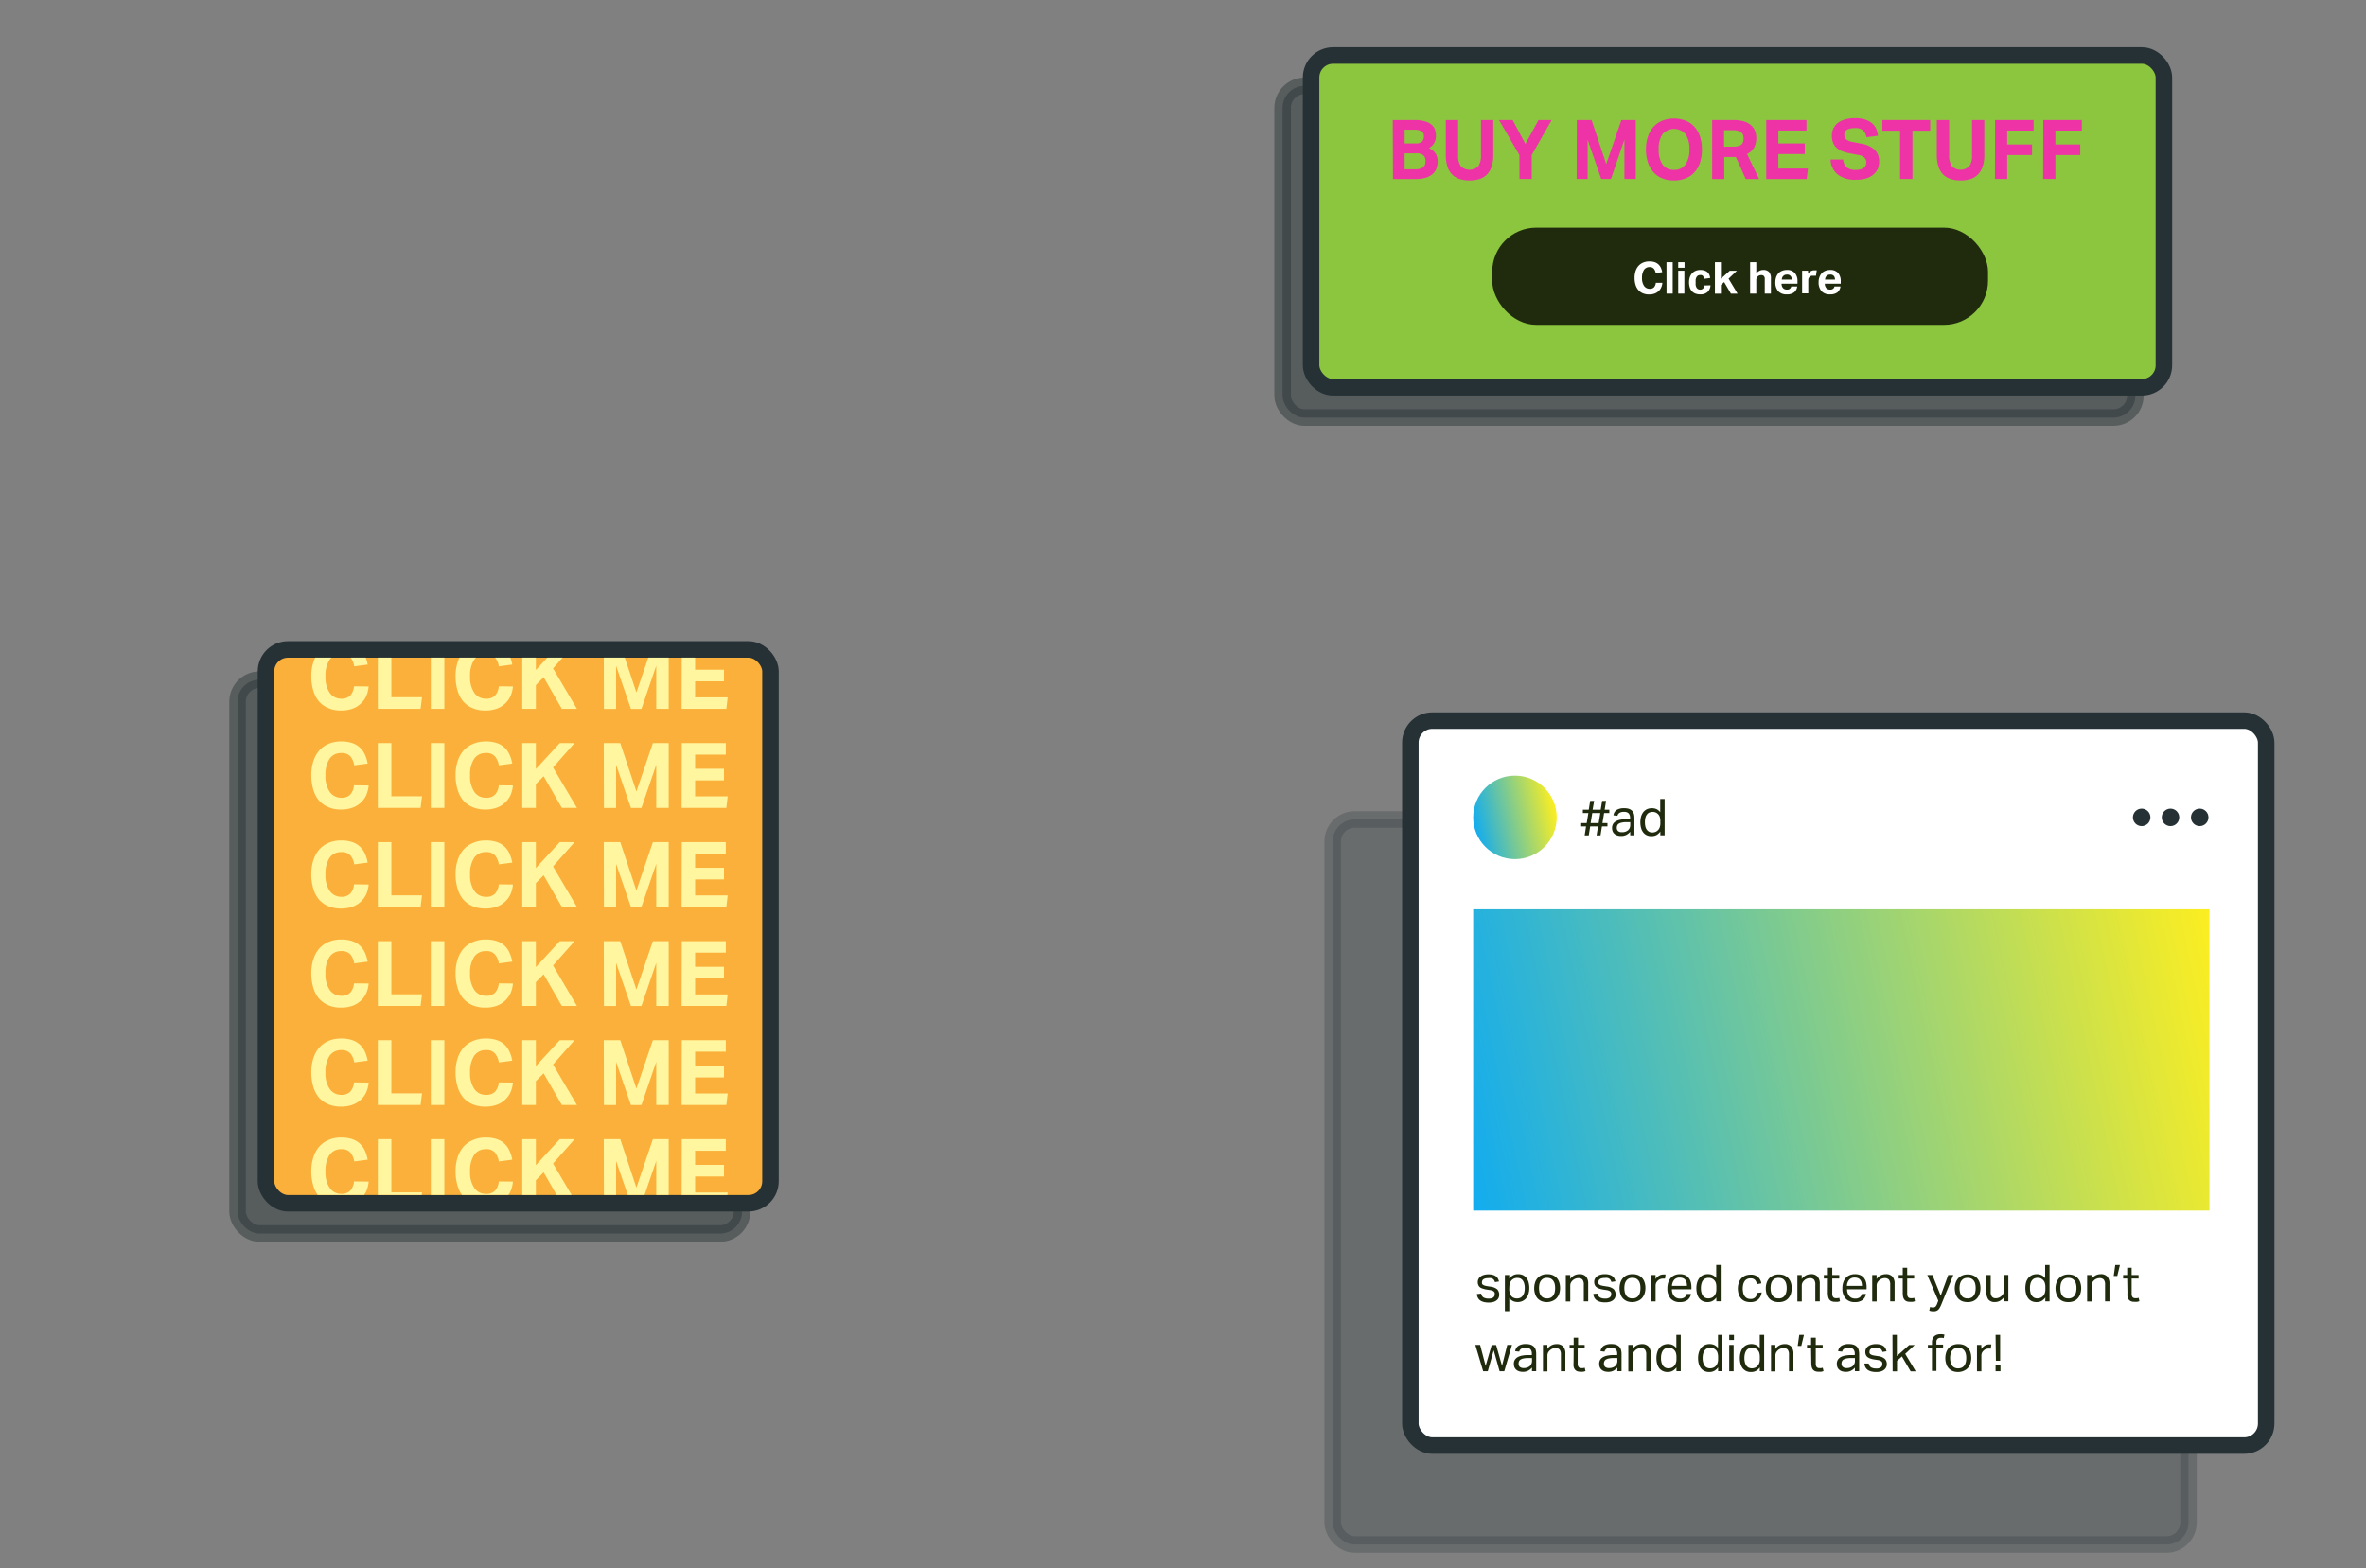 <svg xmlns="http://www.w3.org/2000/svg" xmlns:xlink="http://www.w3.org/1999/xlink" viewBox="0 0 430 285"><rect x="0" y="0" width="430" height="285" fill="#808080" stroke="none"/><defs><clipPath id="a"><rect x="48.34" y="119.53" width="91.69" height="97.66" rx="4" fill="none"/></clipPath><linearGradient id="b" x1="265.07" y1="207.46" x2="404.23" y2="177.88" gradientUnits="userSpaceOnUse"><stop offset="0" stop-color="#12acef"/><stop offset="1" stop-color="#fcee21"/></linearGradient><linearGradient id="c" x1="267.91" y1="150.15" x2="282.76" y2="146.99" xlink:href="#b"/></defs><title>popups-fg</title><rect x="43.17" y="123.54" width="91.69" height="100.67" rx="4" fill="#263135" opacity="0.45" stroke-linecap="round" stroke-linejoin="round" stroke-width="3" stroke="#263135"/><rect x="48.34" y="118.04" width="91.69" height="100.67" rx="4" stroke-width="3" stroke="#263135" stroke-linecap="round" stroke-linejoin="round" fill="#fbb03b"/><g clip-path="url(#a)"><path d="M67,124.77a5.56,5.56,0,0,1-.43,1.74,4.23,4.23,0,0,1-1,1.38,4.31,4.31,0,0,1-1.51.92,6.07,6.07,0,0,1-2.09.33,5.76,5.76,0,0,1-2.35-.45,4.73,4.73,0,0,1-1.7-1.25,5.47,5.47,0,0,1-1-2,8.7,8.7,0,0,1-.34-2.53,7.93,7.93,0,0,1,.38-2.57A5.41,5.41,0,0,1,58,118.44a4.71,4.71,0,0,1,1.71-1.24,5.69,5.69,0,0,1,2.28-.43,6.08,6.08,0,0,1,2,.28,3.94,3.94,0,0,1,1.4.81,4.11,4.11,0,0,1,.92,1.27,6.72,6.72,0,0,1,.51,1.66l-2.44.32a3.36,3.36,0,0,0-.7-1.63,2.07,2.07,0,0,0-1.64-.6,2.48,2.48,0,0,0-2.16,1.06,5.27,5.27,0,0,0-.73,3,5,5,0,0,0,.78,3A2.52,2.52,0,0,0,62,127a2.18,2.18,0,0,0,1.67-.59,2.94,2.94,0,0,0,.67-1.67Z" fill="#fff69f"/><path d="M68.67,117.07h2.46v9.66H76.7l-.26,2.11H68.67Z" fill="#fff69f"/><path d="M78.3,117.07h2.46v11.77H78.3Z" fill="#fff69f"/><path d="M93.22,124.77a5.56,5.56,0,0,1-.43,1.74,4.23,4.23,0,0,1-1,1.38,4.31,4.31,0,0,1-1.51.92,6.07,6.07,0,0,1-2.09.33,5.76,5.76,0,0,1-2.35-.45,4.73,4.73,0,0,1-1.7-1.25,5.47,5.47,0,0,1-1-2,8.7,8.7,0,0,1-.34-2.53,7.93,7.93,0,0,1,.38-2.57,5.54,5.54,0,0,1,1.08-1.94A4.83,4.83,0,0,1,86,117.2a5.67,5.67,0,0,1,2.27-.43,6.1,6.1,0,0,1,2,.28,3.77,3.77,0,0,1,2.31,2.08,6.33,6.33,0,0,1,.52,1.66l-2.44.32a3.28,3.28,0,0,0-.71-1.63,2,2,0,0,0-1.64-.6,2.47,2.47,0,0,0-2.15,1.06,5.27,5.27,0,0,0-.73,3,5,5,0,0,0,.78,3,2.49,2.49,0,0,0,2.1,1.06,2.18,2.18,0,0,0,1.68-.59,3,3,0,0,0,.67-1.67Z" fill="#fff69f"/><path d="M94.92,117.07h2.47v4.71l4.34-4.71h2.69l-3.91,4.42,4.34,7.35h-2.74l-3.31-5.75-1.41,1.43v4.32H94.92Z" fill="#fff69f"/><path d="M109.73,117.07h3l2.93,8.79,3-8.79h2.87v11.77h-2.26V121l-2.69,7.85h-1.91l-2.7-7.83v7.83h-2.21Z" fill="#fff69f"/><path d="M123.91,117.07h8v2.09h-5.58v2.57h5.25v2.11h-5.25v2.91h5.92l-.24,2.09h-8.13Z" fill="#fff69f"/><path d="M67,142.77a5.56,5.56,0,0,1-.43,1.74,4.23,4.23,0,0,1-1,1.38,4.31,4.31,0,0,1-1.51.92,6.07,6.07,0,0,1-2.09.33,5.76,5.76,0,0,1-2.35-.45,4.73,4.73,0,0,1-1.7-1.25,5.47,5.47,0,0,1-1-2,8.7,8.7,0,0,1-.34-2.53,7.93,7.93,0,0,1,.38-2.57A5.41,5.41,0,0,1,58,136.44a4.71,4.71,0,0,1,1.71-1.24,5.69,5.69,0,0,1,2.28-.43,6.08,6.08,0,0,1,2,.28,3.94,3.94,0,0,1,1.4.81,4.11,4.11,0,0,1,.92,1.27,6.72,6.72,0,0,1,.51,1.66l-2.44.32a3.36,3.36,0,0,0-.7-1.63,2.07,2.07,0,0,0-1.64-.6,2.48,2.48,0,0,0-2.16,1.06,5.27,5.27,0,0,0-.73,3,5,5,0,0,0,.78,3A2.52,2.52,0,0,0,62,145a2.18,2.18,0,0,0,1.67-.59,2.94,2.94,0,0,0,.67-1.67Z" fill="#fff69f"/><path d="M68.67,135.07h2.46v9.66H76.7l-.26,2.11H68.67Z" fill="#fff69f"/><path d="M78.3,135.07h2.46v11.77H78.3Z" fill="#fff69f"/><path d="M93.22,142.77a5.56,5.56,0,0,1-.43,1.74,4.23,4.23,0,0,1-1,1.38,4.31,4.31,0,0,1-1.51.92,6.07,6.07,0,0,1-2.09.33,5.76,5.76,0,0,1-2.35-.45,4.73,4.73,0,0,1-1.7-1.25,5.47,5.47,0,0,1-1-2,8.7,8.7,0,0,1-.34-2.53,7.93,7.93,0,0,1,.38-2.57,5.54,5.54,0,0,1,1.08-1.94A4.83,4.83,0,0,1,86,135.2a5.67,5.67,0,0,1,2.27-.43,6.1,6.1,0,0,1,2,.28,3.77,3.77,0,0,1,2.31,2.08,6.33,6.33,0,0,1,.52,1.66l-2.44.32a3.28,3.28,0,0,0-.71-1.63,2,2,0,0,0-1.64-.6,2.47,2.47,0,0,0-2.15,1.06,5.27,5.27,0,0,0-.73,3,5,5,0,0,0,.78,3,2.49,2.49,0,0,0,2.1,1.06,2.18,2.18,0,0,0,1.68-.59,3,3,0,0,0,.67-1.67Z" fill="#fff69f"/><path d="M94.92,135.07h2.47v4.71l4.34-4.71h2.69l-3.91,4.42,4.34,7.35h-2.74l-3.31-5.75-1.41,1.43v4.32H94.92Z" fill="#fff69f"/><path d="M109.73,135.07h3l2.93,8.79,3-8.79h2.87v11.77h-2.26V139l-2.69,7.85h-1.91l-2.7-7.83v7.83h-2.21Z" fill="#fff69f"/><path d="M123.91,135.07h8v2.09h-5.58v2.57h5.25v2.11h-5.25v2.91h5.92l-.24,2.09h-8.13Z" fill="#fff69f"/><path d="M67,160.77a5.56,5.56,0,0,1-.43,1.74,4.23,4.23,0,0,1-1,1.38,4.31,4.31,0,0,1-1.51.92,6.07,6.07,0,0,1-2.09.33,5.76,5.76,0,0,1-2.35-.45,4.73,4.73,0,0,1-1.7-1.25,5.47,5.47,0,0,1-1-2,8.7,8.7,0,0,1-.34-2.53,7.93,7.93,0,0,1,.38-2.57A5.41,5.41,0,0,1,58,154.44a4.71,4.71,0,0,1,1.71-1.24,5.69,5.69,0,0,1,2.28-.43,6.08,6.08,0,0,1,2,.28,3.94,3.94,0,0,1,1.4.81,4.11,4.11,0,0,1,.92,1.27,6.72,6.72,0,0,1,.51,1.66l-2.44.32a3.36,3.36,0,0,0-.7-1.63,2.07,2.07,0,0,0-1.64-.6,2.48,2.48,0,0,0-2.16,1.06,5.27,5.27,0,0,0-.73,3,5,5,0,0,0,.78,3A2.52,2.52,0,0,0,62,163a2.18,2.18,0,0,0,1.67-.59,2.94,2.94,0,0,0,.67-1.67Z" fill="#fff69f"/><path d="M68.67,153.07h2.46v9.66H76.7l-.26,2.11H68.67Z" fill="#fff69f"/><path d="M78.3,153.07h2.46v11.77H78.3Z" fill="#fff69f"/><path d="M93.22,160.77a5.56,5.56,0,0,1-.43,1.74,4.23,4.23,0,0,1-1,1.38,4.31,4.31,0,0,1-1.51.92,6.07,6.07,0,0,1-2.09.33,5.76,5.76,0,0,1-2.35-.45,4.73,4.73,0,0,1-1.7-1.25,5.47,5.47,0,0,1-1-2,8.7,8.7,0,0,1-.34-2.53,7.93,7.93,0,0,1,.38-2.57,5.54,5.54,0,0,1,1.08-1.94A4.83,4.83,0,0,1,86,153.2a5.67,5.67,0,0,1,2.27-.43,6.1,6.1,0,0,1,2,.28,3.77,3.77,0,0,1,2.31,2.08,6.33,6.33,0,0,1,.52,1.66l-2.44.32a3.28,3.28,0,0,0-.71-1.63,2,2,0,0,0-1.64-.6,2.47,2.47,0,0,0-2.15,1.06,5.27,5.27,0,0,0-.73,3,5,5,0,0,0,.78,3,2.49,2.49,0,0,0,2.1,1.06,2.18,2.18,0,0,0,1.68-.59,3,3,0,0,0,.67-1.67Z" fill="#fff69f"/><path d="M94.92,153.07h2.47v4.71l4.34-4.71h2.69l-3.91,4.42,4.34,7.35h-2.74l-3.31-5.75-1.41,1.43v4.32H94.92Z" fill="#fff69f"/><path d="M109.73,153.07h3l2.93,8.79,3-8.79h2.87v11.77h-2.26V157l-2.69,7.85h-1.91l-2.7-7.83v7.83h-2.21Z" fill="#fff69f"/><path d="M123.91,153.07h8v2.09h-5.58v2.57h5.25v2.11h-5.25v2.91h5.92l-.24,2.09h-8.13Z" fill="#fff69f"/><path d="M67,178.77a5.56,5.56,0,0,1-.43,1.74,4.23,4.23,0,0,1-1,1.38,4.31,4.31,0,0,1-1.51.92,6.07,6.07,0,0,1-2.09.33,5.76,5.76,0,0,1-2.35-.45,4.73,4.73,0,0,1-1.7-1.25,5.47,5.47,0,0,1-1-2,8.7,8.7,0,0,1-.34-2.53,7.93,7.93,0,0,1,.38-2.57A5.41,5.41,0,0,1,58,172.44a4.71,4.71,0,0,1,1.71-1.24,5.69,5.69,0,0,1,2.28-.43,6.08,6.08,0,0,1,2,.28,3.94,3.94,0,0,1,1.4.81,4.11,4.11,0,0,1,.92,1.27,6.72,6.72,0,0,1,.51,1.66l-2.44.32a3.36,3.36,0,0,0-.7-1.63,2.07,2.07,0,0,0-1.64-.6,2.48,2.48,0,0,0-2.16,1.06,5.27,5.27,0,0,0-.73,3,5,5,0,0,0,.78,3A2.52,2.52,0,0,0,62,181a2.18,2.18,0,0,0,1.67-.59,2.94,2.94,0,0,0,.67-1.67Z" fill="#fff69f"/><path d="M68.67,171.07h2.46v9.66H76.7l-.26,2.11H68.67Z" fill="#fff69f"/><path d="M78.3,171.07h2.46v11.77H78.3Z" fill="#fff69f"/><path d="M93.22,178.77a5.56,5.56,0,0,1-.43,1.74,4.23,4.23,0,0,1-1,1.38,4.31,4.31,0,0,1-1.51.92,6.07,6.07,0,0,1-2.09.33,5.76,5.76,0,0,1-2.35-.45,4.73,4.73,0,0,1-1.7-1.25,5.47,5.47,0,0,1-1-2,8.7,8.7,0,0,1-.34-2.53,7.93,7.93,0,0,1,.38-2.57,5.54,5.54,0,0,1,1.08-1.94A4.83,4.83,0,0,1,86,171.2a5.67,5.67,0,0,1,2.27-.43,6.1,6.1,0,0,1,2,.28,3.77,3.77,0,0,1,2.31,2.08,6.33,6.33,0,0,1,.52,1.66l-2.44.32a3.28,3.28,0,0,0-.71-1.63,2,2,0,0,0-1.64-.6,2.47,2.47,0,0,0-2.15,1.06,5.27,5.27,0,0,0-.73,3,5,5,0,0,0,.78,3,2.49,2.49,0,0,0,2.1,1.06,2.18,2.18,0,0,0,1.68-.59,3,3,0,0,0,.67-1.67Z" fill="#fff69f"/><path d="M94.92,171.07h2.47v4.71l4.34-4.71h2.69l-3.91,4.42,4.34,7.35h-2.74l-3.31-5.75-1.41,1.43v4.32H94.92Z" fill="#fff69f"/><path d="M109.73,171.07h3l2.93,8.79,3-8.79h2.87v11.77h-2.26V175l-2.69,7.85h-1.91l-2.7-7.83v7.83h-2.21Z" fill="#fff69f"/><path d="M123.91,171.07h8v2.09h-5.58v2.57h5.25v2.11h-5.25v2.91h5.92l-.24,2.09h-8.13Z" fill="#fff69f"/><path d="M67,196.77a5.56,5.56,0,0,1-.43,1.74,4.23,4.23,0,0,1-1,1.38,4.31,4.31,0,0,1-1.51.92,6.07,6.07,0,0,1-2.09.33,5.76,5.76,0,0,1-2.35-.45,4.73,4.73,0,0,1-1.7-1.25,5.47,5.47,0,0,1-1-2,8.7,8.7,0,0,1-.34-2.53,7.93,7.93,0,0,1,.38-2.57A5.41,5.41,0,0,1,58,190.44a4.71,4.71,0,0,1,1.71-1.24,5.69,5.69,0,0,1,2.28-.43,6.08,6.08,0,0,1,2,.28,3.94,3.94,0,0,1,1.4.81,4.11,4.11,0,0,1,.92,1.27,6.72,6.72,0,0,1,.51,1.66l-2.44.32a3.36,3.36,0,0,0-.7-1.63,2.07,2.07,0,0,0-1.64-.6,2.48,2.48,0,0,0-2.16,1.06,5.27,5.27,0,0,0-.73,3,5,5,0,0,0,.78,3A2.5,2.5,0,0,0,62,199a2.18,2.18,0,0,0,1.67-.59,2.94,2.94,0,0,0,.67-1.67Z" fill="#fff69f"/><path d="M68.67,189.07h2.46v9.66H76.7l-.26,2.11H68.67Z" fill="#fff69f"/><path d="M78.3,189.07h2.46v11.77H78.3Z" fill="#fff69f"/><path d="M93.22,196.77a5.56,5.56,0,0,1-.43,1.74,4.23,4.23,0,0,1-1,1.38,4.31,4.31,0,0,1-1.51.92,6.07,6.07,0,0,1-2.09.33,5.76,5.76,0,0,1-2.35-.45,4.73,4.73,0,0,1-1.7-1.25,5.47,5.47,0,0,1-1-2,8.7,8.7,0,0,1-.34-2.53,7.93,7.93,0,0,1,.38-2.57,5.54,5.54,0,0,1,1.08-1.94A4.83,4.83,0,0,1,86,189.2a5.67,5.67,0,0,1,2.27-.43,6.1,6.1,0,0,1,2,.28,3.77,3.77,0,0,1,2.31,2.08,6.33,6.33,0,0,1,.52,1.66l-2.44.32a3.28,3.28,0,0,0-.71-1.63,2,2,0,0,0-1.64-.6,2.47,2.47,0,0,0-2.15,1.06,5.27,5.27,0,0,0-.73,3,5,5,0,0,0,.78,3,2.47,2.47,0,0,0,2.1,1.06,2.18,2.18,0,0,0,1.68-.59,3,3,0,0,0,.67-1.67Z" fill="#fff69f"/><path d="M94.92,189.07h2.47v4.71l4.34-4.71h2.69l-3.91,4.42,4.34,7.35h-2.74l-3.31-5.75-1.41,1.43v4.32H94.92Z" fill="#fff69f"/><path d="M109.73,189.07h3l2.93,8.79,3-8.79h2.87v11.77h-2.26V193l-2.69,7.85h-1.91l-2.7-7.83v7.83h-2.21Z" fill="#fff69f"/><path d="M123.91,189.07h8v2.09h-5.58v2.57h5.25v2.11h-5.25v2.91h5.92l-.24,2.09h-8.13Z" fill="#fff69f"/><path d="M67,214.77a5.56,5.56,0,0,1-.43,1.74,4.23,4.23,0,0,1-1,1.38,4.31,4.31,0,0,1-1.51.92,6.07,6.07,0,0,1-2.09.33,5.76,5.76,0,0,1-2.35-.45,4.73,4.73,0,0,1-1.7-1.25,5.47,5.47,0,0,1-1-2,8.7,8.7,0,0,1-.34-2.53,7.93,7.93,0,0,1,.38-2.57A5.41,5.41,0,0,1,58,208.44a4.71,4.71,0,0,1,1.71-1.24,5.69,5.69,0,0,1,2.28-.43,6.08,6.08,0,0,1,2,.28,3.94,3.94,0,0,1,1.4.81,4.11,4.11,0,0,1,.92,1.27,6.72,6.72,0,0,1,.51,1.66l-2.44.32a3.36,3.36,0,0,0-.7-1.63,2.07,2.07,0,0,0-1.64-.6,2.48,2.48,0,0,0-2.16,1.06,5.27,5.27,0,0,0-.73,3,5,5,0,0,0,.78,3A2.5,2.5,0,0,0,62,217a2.18,2.18,0,0,0,1.67-.59,2.94,2.94,0,0,0,.67-1.67Z" fill="#fff69f"/><path d="M68.67,207.07h2.46v9.66H76.7l-.26,2.11H68.67Z" fill="#fff69f"/><path d="M78.3,207.07h2.46v11.77H78.3Z" fill="#fff69f"/><path d="M93.22,214.77a5.56,5.56,0,0,1-.43,1.74,4.23,4.23,0,0,1-1,1.38,4.31,4.31,0,0,1-1.51.92,6.07,6.07,0,0,1-2.09.33,5.76,5.76,0,0,1-2.35-.45,4.73,4.73,0,0,1-1.7-1.25,5.47,5.47,0,0,1-1-2,8.7,8.7,0,0,1-.34-2.53,7.93,7.93,0,0,1,.38-2.57,5.54,5.54,0,0,1,1.08-1.94A4.83,4.83,0,0,1,86,207.2a5.67,5.67,0,0,1,2.27-.43,6.1,6.1,0,0,1,2,.28,3.77,3.77,0,0,1,2.31,2.08,6.33,6.33,0,0,1,.52,1.66l-2.44.32a3.28,3.28,0,0,0-.71-1.63,2,2,0,0,0-1.64-.6,2.47,2.47,0,0,0-2.15,1.06,5.27,5.27,0,0,0-.73,3,5,5,0,0,0,.78,3,2.47,2.47,0,0,0,2.1,1.06,2.18,2.18,0,0,0,1.68-.59,3,3,0,0,0,.67-1.67Z" fill="#fff69f"/><path d="M94.92,207.07h2.47v4.71l4.34-4.71h2.69l-3.91,4.42,4.34,7.35h-2.74l-3.31-5.75-1.41,1.43v4.32H94.92Z" fill="#fff69f"/><path d="M109.73,207.07h3l2.93,8.79,3-8.79h2.87v11.77h-2.26V211l-2.69,7.85h-1.91l-2.7-7.83v7.83h-2.21Z" fill="#fff69f"/><path d="M123.91,207.07h8v2.09h-5.58v2.57h5.25v2.11h-5.25v2.91h5.92l-.24,2.09h-8.13Z" fill="#fff69f"/></g><rect x="233.1" y="15.6" width="154.99" height="60.3" rx="4" fill="#263135" opacity="0.45" stroke-linecap="round" stroke-linejoin="round" stroke-width="3" stroke="#263135"/><rect x="238.28" y="10.09" width="154.99" height="60.3" rx="4" stroke-width="3" stroke="#263135" stroke-linecap="round" stroke-linejoin="round" fill="#8cc63f"/><path d="M253.12,21.82H257a7,7,0,0,1,1.95.23,3.1,3.1,0,0,1,1.22.61,2.12,2.12,0,0,1,.63.92,3.78,3.78,0,0,1,.17,1.14,2.65,2.65,0,0,1-.27,1.18,2.21,2.21,0,0,1-1,1,3.87,3.87,0,0,1,.79.53,2.39,2.39,0,0,1,.48.59,2.69,2.69,0,0,1,.24.65,3.7,3.7,0,0,1,.07.66,3.8,3.8,0,0,1-.21,1.27,2.46,2.46,0,0,1-.67,1,3.43,3.43,0,0,1-1.24.69,6.05,6.05,0,0,1-1.89.25h-4.11Zm4.11,4.25a1.68,1.68,0,0,0,1.21-.33,1.3,1.3,0,0,0,.34-.95,1.05,1.05,0,0,0-.43-.94,2.88,2.88,0,0,0-1.45-.27h-1.62v2.49Zm-.08,4.71a3.43,3.43,0,0,0,.93-.11,1.44,1.44,0,0,0,.59-.31,1.07,1.07,0,0,0,.32-.47,2.25,2.25,0,0,0,.08-.61,1.39,1.39,0,0,0-.37-1.05,1.9,1.9,0,0,0-1.32-.36h-2.1v2.91Z" fill="#ee33a7"/><path d="M262.76,21.82H265V28.2a3.44,3.44,0,0,0,.48,2,2.27,2.27,0,0,0,3.2,0,3.44,3.44,0,0,0,.47-2V21.82h2.24V28.2a6.39,6.39,0,0,1-.3,2.08,3.93,3.93,0,0,1-.85,1.44,3.54,3.54,0,0,1-1.36.82,6,6,0,0,1-1.81.26,5.66,5.66,0,0,1-1.82-.27,3.42,3.42,0,0,1-1.36-.83,3.63,3.63,0,0,1-.84-1.45,6.87,6.87,0,0,1-.29-2.1Z" fill="#ee33a7"/><path d="M276.13,28.17l-3.7-6.35h2.48l2.32,4.34,2.38-4.34H282l-3.62,6.35v4.36h-2.23Z" fill="#ee33a7"/><path d="M286.57,21.82h2.68l2.67,8,2.75-8h2.61V32.53h-2.06V25.39l-2.44,7.14H291l-2.46-7.12v7.12h-2Z" fill="#ee33a7"/><path d="M304.24,32.8a5.61,5.61,0,0,1-2.15-.39,4.33,4.33,0,0,1-1.6-1.12,5,5,0,0,1-1-1.77,7.78,7.78,0,0,1,0-4.68,4.84,4.84,0,0,1,1-1.77,4.39,4.39,0,0,1,1.61-1.13,6,6,0,0,1,4.27,0,4.27,4.27,0,0,1,1.6,1.13,5,5,0,0,1,1,1.77,7.38,7.38,0,0,1,.34,2.34,7.69,7.69,0,0,1-.33,2.34,5.08,5.08,0,0,1-1,1.77,4.33,4.33,0,0,1-1.6,1.12A5.62,5.62,0,0,1,304.24,32.8Zm0-1.92a2.41,2.41,0,0,0,2.1-1,4.64,4.64,0,0,0,.69-2.74,4.68,4.68,0,0,0-.69-2.74,2.76,2.76,0,0,0-4.2,0,4.68,4.68,0,0,0-.69,2.74,4.64,4.64,0,0,0,.69,2.74A2.41,2.41,0,0,0,304.22,30.88Z" fill="#ee33a7"/><path d="M311.17,21.82H315a6.39,6.39,0,0,1,2.08.29,3.31,3.31,0,0,1,1.28.77,2.6,2.6,0,0,1,.65,1.05,3.75,3.75,0,0,1,.18,1.13,3.67,3.67,0,0,1-.38,1.74A3,3,0,0,1,317.51,28l2.18,4.54h-2.42l-1.8-4h-2.1v4h-2.2Zm3.94,4.83a3,3,0,0,0,.87-.11,1.32,1.32,0,0,0,.55-.31,1.05,1.05,0,0,0,.28-.49,2.48,2.48,0,0,0,.07-.63,1.67,1.67,0,0,0-.09-.55,1.15,1.15,0,0,0-.3-.46,1.43,1.43,0,0,0-.6-.32,3.36,3.36,0,0,0-1-.11h-1.55v3Z" fill="#ee33a7"/><path d="M321,21.82h7.31v1.91H323.2v2.34H328V28H323.2v2.64h5.38l-.22,1.9H321Z" fill="#ee33a7"/><path d="M335,29a1.92,1.92,0,0,0,.64,1.44,2.58,2.58,0,0,0,1.65.45,2.86,2.86,0,0,0,.89-.12,1.66,1.66,0,0,0,.58-.29,1.19,1.19,0,0,0,.33-.45,1.63,1.63,0,0,0,.09-.55,1.2,1.2,0,0,0-.31-.79,2,2,0,0,0-1.16-.53l-1.39-.26a8.31,8.31,0,0,1-1.46-.39,3.17,3.17,0,0,1-1.05-.62,2.43,2.43,0,0,1-.66-.94,3.51,3.51,0,0,1-.22-1.32,2.8,2.8,0,0,1,.31-1.35,2.73,2.73,0,0,1,.85-1,3.94,3.94,0,0,1,1.31-.59,6.33,6.33,0,0,1,1.68-.21,6,6,0,0,1,1.95.27,3.62,3.62,0,0,1,1.26.71,2.92,2.92,0,0,1,.72,1,5.07,5.07,0,0,1,.3,1.22l-2.11.27a2.08,2.08,0,0,0-.64-1.28,2.2,2.2,0,0,0-1.43-.39,4,4,0,0,0-.94.1,2.18,2.18,0,0,0-.59.25.92.92,0,0,0-.32.37,1.12,1.12,0,0,0-.09.44,1.16,1.16,0,0,0,.34.9,2.55,2.55,0,0,0,1.15.46l1.47.29a5,5,0,0,1,2.55,1.12,2.91,2.91,0,0,1,.81,2.22,3.24,3.24,0,0,1-.26,1.3,2.91,2.91,0,0,1-.78,1,3.75,3.75,0,0,1-1.3.7,6.25,6.25,0,0,1-1.83.24,5.18,5.18,0,0,1-3.35-.94A3.62,3.62,0,0,1,332.69,29Z" fill="#ee33a7"/><path d="M345.32,23.76H342.1V21.82h8.7v1.94h-3.23v8.77h-2.25Z" fill="#ee33a7"/><path d="M352,21.82h2.24V28.2a3.44,3.44,0,0,0,.48,2,2.27,2.27,0,0,0,3.2,0,3.44,3.44,0,0,0,.48-2V21.82h2.23V28.2a6.39,6.39,0,0,1-.3,2.08,3.93,3.93,0,0,1-.85,1.44,3.47,3.47,0,0,1-1.36.82,6,6,0,0,1-1.81.26,5.66,5.66,0,0,1-1.82-.27,3.42,3.42,0,0,1-1.36-.83,3.63,3.63,0,0,1-.84-1.45,6.87,6.87,0,0,1-.29-2.1Z" fill="#ee33a7"/><path d="M362.59,21.82h7v1.92h-4.8v2.52h4.52v1.92h-4.52v4.35h-2.23Z" fill="#ee33a7"/><path d="M371.35,21.82h7v1.92h-4.8v2.52h4.52v1.92h-4.52v4.35h-2.23Z" fill="#ee33a7"/><rect x="238.28" y="10.09" width="154.99" height="61.26" rx="4" fill="none"/><rect x="271.2" y="41.38" width="90.11" height="17.66" rx="8" fill="#202b0e"/><path d="M302.12,51.4a2.36,2.36,0,0,1-.21.84,1.89,1.89,0,0,1-.47.67,2.1,2.1,0,0,1-.74.45,2.82,2.82,0,0,1-1,.16,2.73,2.73,0,0,1-1.14-.22,2.15,2.15,0,0,1-.82-.61,2.57,2.57,0,0,1-.5-.94,4.3,4.3,0,0,1-.17-1.23,4.06,4.06,0,0,1,.18-1.25,2.77,2.77,0,0,1,.53-.94,2.31,2.31,0,0,1,.84-.6,2.73,2.73,0,0,1,1.1-.21,3,3,0,0,1,1,.13,2.07,2.07,0,0,1,.68.4,2,2,0,0,1,.44.61,3.2,3.2,0,0,1,.25.81l-1.19.15a1.51,1.51,0,0,0-.34-.79,1,1,0,0,0-.79-.29,1.19,1.19,0,0,0-1,.52,2.6,2.6,0,0,0-.35,1.46,2.44,2.44,0,0,0,.38,1.46,1.2,1.2,0,0,0,1,.51,1,1,0,0,0,.81-.28,1.43,1.43,0,0,0,.32-.81Z" fill="#fff"/><path d="M302.87,47.66H304v5.71h-1.12Z" fill="#fff"/><path d="M305,47.66h1.15v1H305Zm0,1.54h1.12v4.17H305Z" fill="#fff"/><path d="M310.87,51.86a1.85,1.85,0,0,1-.52,1.2,1.87,1.87,0,0,1-1.35.44,2.36,2.36,0,0,1-.92-.16,1.49,1.49,0,0,1-.62-.45,1.77,1.77,0,0,1-.37-.69,3.18,3.18,0,0,1-.12-.91,2.83,2.83,0,0,1,.14-.9,2.07,2.07,0,0,1,.41-.71,1.85,1.85,0,0,1,.64-.45,2.23,2.23,0,0,1,.88-.16,2.31,2.31,0,0,1,.74.11,1.49,1.49,0,0,1,.54.3,1.39,1.39,0,0,1,.33.46,1.83,1.83,0,0,1,.16.59l-1.12.15a1.11,1.11,0,0,0-.19-.52A.58.58,0,0,0,309,50a.77.77,0,0,0-.42.1.87.87,0,0,0-.27.3,1.59,1.59,0,0,0-.14.42,3.74,3.74,0,0,0,0,.49,4,4,0,0,0,0,.5,1.45,1.45,0,0,0,.14.43.73.73,0,0,0,.26.29.83.83,0,0,0,.43.11.7.7,0,0,0,.52-.2.87.87,0,0,0,.21-.55Z" fill="#fff"/><path d="M311.67,47.66h1.09v3l1.61-1.45h1.3l-1.52,1.44,1.64,2.73h-1.21l-1.23-2.11-.59.53v1.58h-1.09Z" fill="#fff"/><path d="M318.07,47.66h1.12v2.07a1.58,1.58,0,0,1,.57-.5,1.52,1.52,0,0,1,.69-.16,1.37,1.37,0,0,1,1.06.37,1.69,1.69,0,0,1,.34,1.17v2.76h-1.12v-2.6a.77.77,0,0,0-.17-.6.6.6,0,0,0-.44-.16,1.08,1.08,0,0,0-.38.06,1,1,0,0,0-.29.18,1.31,1.31,0,0,0-.19.27.8.8,0,0,0-.07.34v2.51h-1.12Z" fill="#fff"/><path d="M326.63,52.07a1.63,1.63,0,0,1-.57,1.07,2.06,2.06,0,0,1-1.31.36,2,2,0,0,1-1.57-.57,2.36,2.36,0,0,1-.52-1.64,2.77,2.77,0,0,1,.15-.94,2.17,2.17,0,0,1,.43-.7,1.76,1.76,0,0,1,.66-.43,2.34,2.34,0,0,1,.85-.15,1.8,1.8,0,0,1,1.44.55,2.16,2.16,0,0,1,.49,1.49v.45h-2.9a1.27,1.27,0,0,0,.26.79.89.89,0,0,0,.72.28.7.7,0,0,0,.78-.56Zm-1-1.25a.93.93,0,0,0-.22-.67.83.83,0,0,0-.66-.24,1.13,1.13,0,0,0-.39.07,1,1,0,0,0-.28.2.79.79,0,0,0-.18.29,1,1,0,0,0-.07.35Z" fill="#fff"/><path d="M327.52,49.2h1.08v.58a1.4,1.4,0,0,1,.51-.49,1.25,1.25,0,0,1,.62-.16H330l.18,0-.14,1a2,2,0,0,0-.47,0,1.34,1.34,0,0,0-.35,0,.73.73,0,0,0-.3.16.86.86,0,0,0-.22.29,1,1,0,0,0-.06.33v2.41h-1.12Z" fill="#fff"/><path d="M334.49,52.07a1.62,1.62,0,0,1-.56,1.07,2.08,2.08,0,0,1-1.32.36,2,2,0,0,1-1.56-.57,2.36,2.36,0,0,1-.53-1.64,2.54,2.54,0,0,1,.16-.94,2.14,2.14,0,0,1,.42-.7,1.93,1.93,0,0,1,.66-.43,2.34,2.34,0,0,1,.85-.15,1.83,1.83,0,0,1,1.45.55,2.21,2.21,0,0,1,.48,1.49v.45h-2.9a1.27,1.27,0,0,0,.26.79.89.89,0,0,0,.72.28.7.7,0,0,0,.78-.56Zm-1-1.25a1,1,0,0,0-.21-.67.83.83,0,0,0-.66-.24,1.13,1.13,0,0,0-.39.07.88.88,0,0,0-.29.2,1.19,1.19,0,0,0-.18.29,1.28,1.28,0,0,0-.07.35Z" fill="#fff"/><rect x="242.2" y="148.95" width="155.54" height="131.77" rx="4" fill="#263135" opacity="0.25" stroke-linecap="round" stroke-linejoin="round" stroke-width="3" stroke="#263135"/><rect x="256.32" y="130.98" width="155.54" height="131.77" rx="4" stroke-width="3" stroke="#263135" stroke-linecap="round" stroke-linejoin="round" fill="#fff"/><rect x="267.74" y="165.28" width="133.81" height="54.76" fill="url(#b)"/><circle cx="275.33" cy="148.57" r="7.59" fill="url(#c)"/><circle cx="399.78" cy="148.57" r="1.59" fill="#263135"/><circle cx="394.47" cy="148.57" r="1.59" fill="#263135"/><circle cx="389.23" cy="148.57" r="1.59" fill="#263135"/><path d="M288.25,150.21h-.88v-.6h1l.3-1.83h-1v-.6h1.07l.26-1.61h.72l-.28,1.61h1.47l.26-1.61h.72l-.26,1.61h.85v.6h-.95l-.3,1.83h.91v.6h-1l-.26,1.63h-.72l.27-1.63H289l-.26,1.63H288Zm2.29-.6.3-1.83h-1.46l-.3,1.83Z" fill="#202b0e"/><path d="M296.28,151.18a2.51,2.51,0,0,1-.66.54,2,2,0,0,1-1,.23,2.29,2.29,0,0,1-.66-.09,1.51,1.51,0,0,1-.52-.27,1.28,1.28,0,0,1-.34-.45,1.54,1.54,0,0,1-.12-.63,1.36,1.36,0,0,1,.21-.79,1.45,1.45,0,0,1,.56-.48,2.64,2.64,0,0,1,.78-.25,6.53,6.53,0,0,1,.9-.09l.82,0v-.19a1.22,1.22,0,0,0-.26-.87,1.11,1.11,0,0,0-.84-.27,1.43,1.43,0,0,0-.84.19.83.83,0,0,0-.35.52l-.73-.08a1.36,1.36,0,0,1,.61-1,2.56,2.56,0,0,1,1.34-.3,2.77,2.77,0,0,1,.87.12,1.59,1.59,0,0,1,.58.36,1.44,1.44,0,0,1,.32.57,3.07,3.07,0,0,1,.09.77v3.11h-.77Zm0-1.74-.77,0a4.14,4.14,0,0,0-.81.09,1.71,1.71,0,0,0-.52.2.7.7,0,0,0-.26.31,1,1,0,0,0-.08.43.77.77,0,0,0,.21.57,1,1,0,0,0,.72.22,1.62,1.62,0,0,0,1.11-.35,1.25,1.25,0,0,0,.4-1Z" fill="#202b0e"/><path d="M301.75,151.15a2.33,2.33,0,0,1-.68.62,1.92,1.92,0,0,1-.92.21,2,2,0,0,1-.91-.19,1.72,1.72,0,0,1-.63-.53,2.27,2.27,0,0,1-.37-.8,4,4,0,0,1-.12-1,3.91,3.91,0,0,1,.14-1.07,2.39,2.39,0,0,1,.42-.81,2,2,0,0,1,.67-.51,2.28,2.28,0,0,1,.89-.17,2.15,2.15,0,0,1,.77.15,1.75,1.75,0,0,1,.72.58v-2.4h.8v6.6h-.78Zm0-1.85a2.36,2.36,0,0,0-.13-.89,1.26,1.26,0,0,0-.41-.54,1.13,1.13,0,0,0-.41-.23,1.64,1.64,0,0,0-.46-.07,1.46,1.46,0,0,0-.55.11,1,1,0,0,0-.44.32,1.56,1.56,0,0,0-.3.59,3,3,0,0,0-.1.86,3.22,3.22,0,0,0,.11.89,1.54,1.54,0,0,0,.31.57,1.24,1.24,0,0,0,.42.31,1.37,1.37,0,0,0,.49.09,1.43,1.43,0,0,0,.48-.07,1.22,1.22,0,0,0,.42-.22,1.33,1.33,0,0,0,.42-.55,2,2,0,0,0,.15-.84Z" fill="#202b0e"/><path d="M269.19,235.13a1,1,0,0,0,.42.7,1.85,1.85,0,0,0,.92.2,1.39,1.39,0,0,0,.87-.21.67.67,0,0,0,.25-.55,1.09,1.09,0,0,0,0-.26.53.53,0,0,0-.13-.23.78.78,0,0,0-.26-.17,1.73,1.73,0,0,0-.43-.12l-.61-.09a3.9,3.9,0,0,1-.71-.17A1.49,1.49,0,0,1,269,234a1,1,0,0,1-.32-.4,1.35,1.35,0,0,1-.11-.57,1.18,1.18,0,0,1,.15-.59,1.29,1.29,0,0,1,.4-.44,1.74,1.74,0,0,1,.6-.27,2.57,2.57,0,0,1,.75-.1,3,3,0,0,1,.86.1,1.6,1.6,0,0,1,.57.28,1.21,1.21,0,0,1,.34.41,2.23,2.23,0,0,1,.19.51l-.73.12a1.52,1.52,0,0,0-.15-.34.64.64,0,0,0-.22-.24.88.88,0,0,0-.34-.15,1.76,1.76,0,0,0-.49,0,2.23,2.23,0,0,0-.56.06,1,1,0,0,0-.35.16.51.51,0,0,0-.19.23.58.58,0,0,0-.06.26.68.68,0,0,0,0,.26.41.41,0,0,0,.14.21,1.41,1.41,0,0,0,.28.15,2.46,2.46,0,0,0,.45.11l.69.11a2.32,2.32,0,0,1,1.21.48,1.49,1.49,0,0,1,.24,1.56,1.25,1.25,0,0,1-.36.44,1.69,1.69,0,0,1-.6.3,3,3,0,0,1-.84.1,3.48,3.48,0,0,1-.81-.08,2.17,2.17,0,0,1-.66-.26,1.41,1.41,0,0,1-.46-.48,1.6,1.6,0,0,1-.21-.72Z" fill="#202b0e"/><path d="M273.5,231.75h.79v.68a2.12,2.12,0,0,1,.69-.62,1.92,1.92,0,0,1,.92-.21,2,2,0,0,1,.89.18,1.81,1.81,0,0,1,.64.52,2.23,2.23,0,0,1,.38.79,4,4,0,0,1,.13,1,3.55,3.55,0,0,1-.15,1.07,2.24,2.24,0,0,1-.43.81,1.87,1.87,0,0,1-.67.51,2.07,2.07,0,0,1-.88.18,2,2,0,0,1-.8-.16,1.74,1.74,0,0,1-.71-.58v2.39h-.8Zm.79,2.52a2.6,2.6,0,0,0,.11.79,1.54,1.54,0,0,0,.29.54,1,1,0,0,0,.45.31,1.47,1.47,0,0,0,.56.1,1.63,1.63,0,0,0,.55-.1,1.16,1.16,0,0,0,.44-.33A1.71,1.71,0,0,0,277,235a3.15,3.15,0,0,0,.11-.88,2.79,2.79,0,0,0-.12-.88,1.69,1.69,0,0,0-.3-.57,1,1,0,0,0-.42-.3,1.37,1.37,0,0,0-.49-.09,1.57,1.57,0,0,0-.58.1,1.36,1.36,0,0,0-.47.32,1.47,1.47,0,0,0-.31.52,2.35,2.35,0,0,0-.11.74Z" fill="#202b0e"/><path d="M281.16,236.67a2.66,2.66,0,0,1-1-.17,2.16,2.16,0,0,1-.72-.5,2.09,2.09,0,0,1-.45-.8,3.42,3.42,0,0,1,0-2.1,2.16,2.16,0,0,1,.47-.81,2.09,2.09,0,0,1,.73-.51,2.49,2.49,0,0,1,1-.18,2.61,2.61,0,0,1,1,.17,2.09,2.09,0,0,1,.73.51,2.12,2.12,0,0,1,.45.79,3.11,3.11,0,0,1,.16,1,3.25,3.25,0,0,1-.16,1.07,2.33,2.33,0,0,1-.46.8,2,2,0,0,1-.74.51A2.5,2.5,0,0,1,281.16,236.67Zm0-.66a1.54,1.54,0,0,0,.67-.14,1.2,1.2,0,0,0,.45-.39,1.78,1.78,0,0,0,.27-.59,3.71,3.71,0,0,0,.08-.77,3.52,3.52,0,0,0-.08-.75,1.72,1.72,0,0,0-.27-.58,1.3,1.3,0,0,0-.45-.39,1.54,1.54,0,0,0-.67-.13,1.47,1.47,0,0,0-.66.13,1.3,1.3,0,0,0-.45.39,1.72,1.72,0,0,0-.27.58,3.65,3.65,0,0,0,0,1.52,2,2,0,0,0,.26.59,1.16,1.16,0,0,0,.46.39A1.46,1.46,0,0,0,281.17,236Z" fill="#202b0e"/><path d="M284.57,231.75h.8v.73a2.12,2.12,0,0,1,.77-.68,2.18,2.18,0,0,1,.9-.2,1.56,1.56,0,0,1,1.21.44,1.93,1.93,0,0,1,.39,1.31v3.18h-.8v-3a1.45,1.45,0,0,0-.24-.94,1,1,0,0,0-.74-.27,1.47,1.47,0,0,0-.54.1,1.36,1.36,0,0,0-.47.29,1.51,1.51,0,0,0-.35.43,1.26,1.26,0,0,0-.12.59v2.83h-.81Z" fill="#202b0e"/><path d="M290.36,235.13a.91.91,0,0,0,.42.7,1.82,1.82,0,0,0,.92.2,1.35,1.35,0,0,0,.86-.21.68.68,0,0,0,.26-.55,1.09,1.09,0,0,0,0-.26.65.65,0,0,0-.13-.23.9.9,0,0,0-.26-.17,1.73,1.73,0,0,0-.43-.12l-.61-.09a3.9,3.9,0,0,1-.71-.17,1.49,1.49,0,0,1-.52-.26,1,1,0,0,1-.32-.4,1.35,1.35,0,0,1-.11-.57,1.18,1.18,0,0,1,.15-.59,1.26,1.26,0,0,1,.39-.44,1.83,1.83,0,0,1,.6-.27,2.68,2.68,0,0,1,.76-.1,3,3,0,0,1,.86.1,1.69,1.69,0,0,1,.57.28,1.21,1.21,0,0,1,.34.41,2.82,2.82,0,0,1,.19.51l-.73.12a2.16,2.16,0,0,0-.15-.34.73.73,0,0,0-.22-.24,1,1,0,0,0-.34-.15,1.76,1.76,0,0,0-.49,0,2.18,2.18,0,0,0-.56.06.88.88,0,0,0-.35.16.51.51,0,0,0-.19.23.58.58,0,0,0-.06.26.68.68,0,0,0,0,.26.41.41,0,0,0,.14.21,1.3,1.3,0,0,0,.27.15,2.84,2.84,0,0,0,.46.11l.69.11a2.32,2.32,0,0,1,1.21.48,1.49,1.49,0,0,1,.24,1.56,1.25,1.25,0,0,1-.36.44,1.69,1.69,0,0,1-.6.3,3,3,0,0,1-.84.1,3.48,3.48,0,0,1-.81-.08,2.17,2.17,0,0,1-.66-.26,1.32,1.32,0,0,1-.46-.48,1.6,1.6,0,0,1-.21-.72Z" fill="#202b0e"/><path d="M296.67,236.67a2.7,2.7,0,0,1-1-.17,2.16,2.16,0,0,1-.72-.5,2.09,2.09,0,0,1-.45-.8,3.42,3.42,0,0,1,0-2.1,2.3,2.3,0,0,1,.47-.81,2.09,2.09,0,0,1,.73-.51,2.49,2.49,0,0,1,1-.18,2.61,2.61,0,0,1,1,.17,2.09,2.09,0,0,1,.73.51,2.12,2.12,0,0,1,.45.79,3.11,3.11,0,0,1,.16,1,3.25,3.25,0,0,1-.16,1.07,2.33,2.33,0,0,1-.46.8,2,2,0,0,1-.74.51A2.5,2.5,0,0,1,296.67,236.67Zm0-.66a1.54,1.54,0,0,0,.67-.14,1.23,1.23,0,0,0,.46-.39,1.76,1.76,0,0,0,.26-.59,3.71,3.71,0,0,0,.08-.77,3.52,3.52,0,0,0-.08-.75,1.71,1.71,0,0,0-.26-.58,1.33,1.33,0,0,0-.46-.39,1.54,1.54,0,0,0-.67-.13,1.47,1.47,0,0,0-.66.13,1.3,1.3,0,0,0-.45.39,1.72,1.72,0,0,0-.27.58,3.65,3.65,0,0,0,0,1.52,2,2,0,0,0,.26.59,1.16,1.16,0,0,0,.46.39A1.46,1.46,0,0,0,296.68,236Z" fill="#202b0e"/><path d="M300.08,231.75h.8v.74a1.92,1.92,0,0,1,.63-.61,1.4,1.4,0,0,1,.76-.22,2.52,2.52,0,0,1,.43,0l-.1.75-.19,0-.2,0a1.42,1.42,0,0,0-.45.08,1.14,1.14,0,0,0-.44.27,1.38,1.38,0,0,0-.32.4,1.3,1.3,0,0,0-.11.54v2.84h-.81Z" fill="#202b0e"/><path d="M307.32,235.19a1.73,1.73,0,0,1-.61,1.09,2.26,2.26,0,0,1-1.42.39,2.13,2.13,0,0,1-1.68-.66,2.72,2.72,0,0,1-.58-1.84,3.39,3.39,0,0,1,.17-1.1,2.17,2.17,0,0,1,.47-.8,1.87,1.87,0,0,1,.71-.5,2.46,2.46,0,0,1,.91-.17,2.48,2.48,0,0,1,.95.17,1.78,1.78,0,0,1,.65.49,2,2,0,0,1,.38.73,3.5,3.5,0,0,1,.13.94v.41h-3.55a2.41,2.41,0,0,0,.09.67,1.78,1.78,0,0,0,.28.53,1.33,1.33,0,0,0,.45.36,1.49,1.49,0,0,0,.62.13,1.4,1.4,0,0,0,.88-.23,1.13,1.13,0,0,0,.37-.61Zm-.73-1.46a2.45,2.45,0,0,0-.07-.62,1.38,1.38,0,0,0-.23-.47,1.06,1.06,0,0,0-.41-.31,1.57,1.57,0,0,0-.6-.11,1.29,1.29,0,0,0-1,.39,1.94,1.94,0,0,0-.42,1.12Z" fill="#202b0e"/><path d="M311.93,235.84a2.1,2.1,0,0,1-.68.62,1.89,1.89,0,0,1-.92.21,2,2,0,0,1-.91-.19,1.9,1.9,0,0,1-.63-.53,2.27,2.27,0,0,1-.37-.8,4,4,0,0,1-.12-1,3.59,3.59,0,0,1,.15-1.07,2.49,2.49,0,0,1,.42-.81,1.84,1.84,0,0,1,.66-.51,2.33,2.33,0,0,1,.9-.17,2.06,2.06,0,0,1,.76.15,1.75,1.75,0,0,1,.72.58v-2.4h.81v6.6h-.79Zm0-1.85a2.61,2.61,0,0,0-.12-.89,1.39,1.39,0,0,0-.83-.77,1.58,1.58,0,0,0-.45-.06,1.42,1.42,0,0,0-.55.1,1.07,1.07,0,0,0-.45.32,1.81,1.81,0,0,0-.29.59,3,3,0,0,0-.11.86,2.86,2.86,0,0,0,.12.89,1.53,1.53,0,0,0,.3.57,1.15,1.15,0,0,0,.43.31,1.36,1.36,0,0,0,.48.09,1.43,1.43,0,0,0,.48-.07,1.17,1.17,0,0,0,.43-.22,1.52,1.52,0,0,0,.42-.55,2,2,0,0,0,.14-.84Z" fill="#202b0e"/><path d="M320.17,234.91a2.09,2.09,0,0,1-.63,1.29,2,2,0,0,1-1.43.47,2.63,2.63,0,0,1-1-.17,1.89,1.89,0,0,1-.7-.51,2.15,2.15,0,0,1-.43-.79,3.76,3.76,0,0,1-.14-1,3.11,3.11,0,0,1,.16-1,2.13,2.13,0,0,1,.45-.81,2.22,2.22,0,0,1,.72-.52,2.49,2.49,0,0,1,1-.18,1.91,1.91,0,0,1,1.33.42,2,2,0,0,1,.61,1.16l-.81.15a2.43,2.43,0,0,0-.12-.43,1.33,1.33,0,0,0-.22-.34,1.17,1.17,0,0,0-.34-.22,1.33,1.33,0,0,0-.47-.07,1.3,1.3,0,0,0-.65.14,1.13,1.13,0,0,0-.44.4,1.75,1.75,0,0,0-.25.59,3.37,3.37,0,0,0,0,1.46,1.46,1.46,0,0,0,.24.6,1.18,1.18,0,0,0,.43.4,1.34,1.34,0,0,0,.66.15,1.14,1.14,0,0,0,.86-.3,1.46,1.46,0,0,0,.37-.8Z" fill="#202b0e"/><path d="M323.25,236.67a2.63,2.63,0,0,1-1-.17,2,2,0,0,1-.72-.5,2.24,2.24,0,0,1-.46-.8,3.41,3.41,0,0,1-.15-1,3.13,3.13,0,0,1,.16-1.05,2.3,2.3,0,0,1,.47-.81,2.13,2.13,0,0,1,.74-.51,2.45,2.45,0,0,1,1-.18,2.69,2.69,0,0,1,1,.17,2.05,2.05,0,0,1,.72.51,2.14,2.14,0,0,1,.46.79,3.11,3.11,0,0,1,.16,1,3.54,3.54,0,0,1-.16,1.07,2.35,2.35,0,0,1-.47.8,2,2,0,0,1-.73.51A2.5,2.5,0,0,1,323.25,236.67Zm0-.66a1.46,1.46,0,0,0,.66-.14,1.16,1.16,0,0,0,.46-.39,1.59,1.59,0,0,0,.26-.59,3.13,3.13,0,0,0,.09-.77,3,3,0,0,0-.09-.75,1.54,1.54,0,0,0-.26-.58,1.25,1.25,0,0,0-.46-.39,1.74,1.74,0,0,0-1.32,0,1.25,1.25,0,0,0-.46.39,1.71,1.71,0,0,0-.26.58,3.65,3.65,0,0,0,0,1.52,1.76,1.76,0,0,0,.26.59,1.2,1.2,0,0,0,.45.39A1.54,1.54,0,0,0,323.26,236Z" fill="#202b0e"/><path d="M326.66,231.75h.79v.73a2.23,2.23,0,0,1,.78-.68,2.12,2.12,0,0,1,.9-.2,1.53,1.53,0,0,1,1.2.44,1.93,1.93,0,0,1,.4,1.31v3.18h-.81v-3a1.45,1.45,0,0,0-.24-.94,1,1,0,0,0-.74-.27,1.42,1.42,0,0,0-.53.1,1.32,1.32,0,0,0-.48.29,1.7,1.7,0,0,0-.35.43,1.26,1.26,0,0,0-.12.59v2.83h-.8Z" fill="#202b0e"/><path d="M332.2,232.39h-.73v-.64h.73v-1.31H333v1.31h1.27v.64H333v2.8a.89.89,0,0,0,.16.56.55.55,0,0,0,.48.21,1.83,1.83,0,0,0,.35,0,1.15,1.15,0,0,0,.28-.07l.14.62a3.26,3.26,0,0,1-.4.11,3.52,3.52,0,0,1-.51,0,1.56,1.56,0,0,1-.66-.12,1.1,1.1,0,0,1-.4-.34,1.45,1.45,0,0,1-.19-.53,3.48,3.48,0,0,1-.06-.67Z" fill="#202b0e"/><path d="M339.13,235.19a1.74,1.74,0,0,1-.62,1.09,2.24,2.24,0,0,1-1.42.39,2.12,2.12,0,0,1-1.67-.66,2.67,2.67,0,0,1-.58-1.84,3.14,3.14,0,0,1,.17-1.1,2.16,2.16,0,0,1,.46-.8,1.91,1.91,0,0,1,.72-.5,2.44,2.44,0,0,1,.9-.17,2.53,2.53,0,0,1,1,.17,1.78,1.78,0,0,1,.65.49,2.2,2.2,0,0,1,.38.73,3.51,3.51,0,0,1,.12.94v.41h-3.55a2.09,2.09,0,0,0,.1.67,1.58,1.58,0,0,0,.28.53,1.33,1.33,0,0,0,.45.36,1.44,1.44,0,0,0,.61.13,1.38,1.38,0,0,0,.88-.23,1.14,1.14,0,0,0,.38-.61Zm-.73-1.46a2.45,2.45,0,0,0-.08-.62,1.22,1.22,0,0,0-.23-.47,1,1,0,0,0-.4-.31,1.58,1.58,0,0,0-.61-.11,1.28,1.28,0,0,0-1,.39,1.82,1.82,0,0,0-.42,1.12Z" fill="#202b0e"/><path d="M340.26,231.75h.8v.73a2.07,2.07,0,0,1,.78-.68,2.1,2.1,0,0,1,.89-.2,1.54,1.54,0,0,1,1.21.44,1.93,1.93,0,0,1,.39,1.31v3.18h-.8v-3a1.45,1.45,0,0,0-.24-.94,1,1,0,0,0-.74-.27,1.39,1.39,0,0,0-.53.1,1.32,1.32,0,0,0-.48.29,1.7,1.7,0,0,0-.35.43,1.26,1.26,0,0,0-.12.59v2.83h-.81Z" fill="#202b0e"/><path d="M345.81,232.39h-.74v-.64h.74v-1.31h.81v1.31h1.26v.64h-1.26v2.8a1,1,0,0,0,.15.56.57.57,0,0,0,.48.21,1.86,1.86,0,0,0,.36,0,1.28,1.28,0,0,0,.28-.07l.14.62-.4.11a3.8,3.8,0,0,1-.52,0,1.48,1.48,0,0,1-.65-.12,1,1,0,0,1-.4-.34,1.46,1.46,0,0,1-.2-.53,4.57,4.57,0,0,1-.05-.67Z" fill="#202b0e"/><path d="M350.78,237.54a1.65,1.65,0,0,0,.52.1.66.66,0,0,0,.46-.16,1.58,1.58,0,0,0,.32-.57l.19-.5-2-4.66h.93l1.51,3.75,1.37-3.75H355L352.86,237a5.09,5.09,0,0,1-.26.57,2.19,2.19,0,0,1-.28.42,1.12,1.12,0,0,1-.38.26,1.36,1.36,0,0,1-.53.09,2.18,2.18,0,0,1-.78-.13Z" fill="#202b0e"/><path d="M357.59,236.67a2.7,2.7,0,0,1-1-.17,2.16,2.16,0,0,1-.72-.5,2.22,2.22,0,0,1-.45-.8,3.4,3.4,0,0,1-.16-1,3.12,3.12,0,0,1,.17-1.05,2.3,2.3,0,0,1,.47-.81,2,2,0,0,1,.74-.51,2.4,2.4,0,0,1,.95-.18,2.61,2.61,0,0,1,1,.17,2,2,0,0,1,.73.51,2.29,2.29,0,0,1,.46.79,3.39,3.39,0,0,1,.15,1,3.25,3.25,0,0,1-.16,1.07,2.33,2.33,0,0,1-.46.8,2.09,2.09,0,0,1-.73.51A2.55,2.55,0,0,1,357.59,236.67Zm0-.66a1.51,1.51,0,0,0,.67-.14,1.23,1.23,0,0,0,.46-.39,1.59,1.59,0,0,0,.26-.59,3.14,3.14,0,0,0,.08-.77,3,3,0,0,0-.08-.75,1.54,1.54,0,0,0-.26-.58,1.33,1.33,0,0,0-.46-.39,1.77,1.77,0,0,0-1.33,0,1.3,1.3,0,0,0-.45.39,1.54,1.54,0,0,0-.26.58,3.25,3.25,0,0,0,0,1.52,1.59,1.59,0,0,0,.26.59,1.07,1.07,0,0,0,.45.39A1.49,1.49,0,0,0,357.6,236Z" fill="#202b0e"/><path d="M361,231.75h.8v3a1.51,1.51,0,0,0,.22.94.83.83,0,0,0,.71.28,1.43,1.43,0,0,0,1-.39,1.54,1.54,0,0,0,.35-.43,1.22,1.22,0,0,0,.12-.58v-2.83h.8v4.78h-.79v-.74a2.46,2.46,0,0,1-.76.67,1.87,1.87,0,0,1-.88.21,1.44,1.44,0,0,1-1.18-.44,2,2,0,0,1-.36-1.31Z" fill="#202b0e"/><path d="M371.73,235.84a2.33,2.33,0,0,1-.68.62,1.92,1.92,0,0,1-.92.21,2,2,0,0,1-.91-.19,1.72,1.72,0,0,1-.63-.53,2.27,2.27,0,0,1-.37-.8,4.15,4.15,0,0,1,0-2.06,2.49,2.49,0,0,1,.42-.81,2,2,0,0,1,.67-.51,2.28,2.28,0,0,1,.89-.17,2.15,2.15,0,0,1,.77.15,1.75,1.75,0,0,1,.72.58v-2.4h.8v6.6h-.78Zm0-1.85a2.36,2.36,0,0,0-.13-.89,1.26,1.26,0,0,0-.41-.54,1.13,1.13,0,0,0-.41-.23,1.65,1.65,0,0,0-.46-.06,1.45,1.45,0,0,0-.55.1,1,1,0,0,0-.44.32,1.64,1.64,0,0,0-.3.59,3,3,0,0,0-.1.86,3.22,3.22,0,0,0,.11.89,1.54,1.54,0,0,0,.31.57,1.12,1.12,0,0,0,.42.31,1.37,1.37,0,0,0,.49.09,1.43,1.43,0,0,0,.48-.07,1.22,1.22,0,0,0,.42-.22,1.33,1.33,0,0,0,.42-.55,2,2,0,0,0,.15-.84Z" fill="#202b0e"/><path d="M375.91,236.67a2.63,2.63,0,0,1-1-.17,2.11,2.11,0,0,1-.73-.5,2.38,2.38,0,0,1-.45-.8,3.4,3.4,0,0,1-.16-1,3.12,3.12,0,0,1,.17-1.05,2.3,2.3,0,0,1,.47-.81,2.13,2.13,0,0,1,.74-.51,2.4,2.4,0,0,1,.95-.18,2.7,2.7,0,0,1,1,.17,2.05,2.05,0,0,1,.72.51,2.29,2.29,0,0,1,.46.79,3.39,3.39,0,0,1,.16,1,3.25,3.25,0,0,1-.17,1.07,2.18,2.18,0,0,1-.46.8,2,2,0,0,1-.73.51A2.54,2.54,0,0,1,375.91,236.67Zm0-.66a1.49,1.49,0,0,0,.66-.14,1.16,1.16,0,0,0,.46-.39,1.59,1.59,0,0,0,.26-.59,3.13,3.13,0,0,0,.09-.77,3,3,0,0,0-.09-.75,1.54,1.54,0,0,0-.26-.58,1.25,1.25,0,0,0-.46-.39,1.5,1.5,0,0,0-.66-.13,1.47,1.47,0,0,0-.66.13,1.25,1.25,0,0,0-.46.39,1.54,1.54,0,0,0-.26.58,3.65,3.65,0,0,0,0,1.52,1.59,1.59,0,0,0,.26.59,1.13,1.13,0,0,0,.45.39A1.51,1.51,0,0,0,375.92,236Z" fill="#202b0e"/><path d="M379.32,231.75h.79v.73a2.23,2.23,0,0,1,.78-.68,2.12,2.12,0,0,1,.9-.2,1.53,1.53,0,0,1,1.2.44,1.93,1.93,0,0,1,.39,1.31v3.18h-.8v-3a1.45,1.45,0,0,0-.24-.94,1,1,0,0,0-.74-.27,1.42,1.42,0,0,0-.53.1,1.32,1.32,0,0,0-.48.29,1.7,1.7,0,0,0-.35.43,1.26,1.26,0,0,0-.12.59v2.83h-.8Z" fill="#202b0e"/><path d="M384.43,229.93h.85l-.48,2h-.65Z" fill="#202b0e"/><path d="M386.6,232.39h-.74v-.64h.74v-1.31h.81v1.31h1.26v.64h-1.26v2.8a1,1,0,0,0,.15.56.57.57,0,0,0,.48.21,1.86,1.86,0,0,0,.36,0,1.28,1.28,0,0,0,.28-.07l.14.62-.4.11a3.77,3.77,0,0,1-.51,0,1.53,1.53,0,0,1-.66-.12,1,1,0,0,1-.4-.34,1.46,1.46,0,0,1-.2-.53,4.57,4.57,0,0,1,0-.67Z" fill="#202b0e"/><path d="M268.13,244.46H269l1,3.81,1.1-3.79h.81l1.07,3.79.95-3.81h.86l-1.4,4.78h-.85l-1.07-3.81-1.08,3.81h-.84Z" fill="#202b0e"/><path d="M278.43,248.58a2.51,2.51,0,0,1-.66.54,2,2,0,0,1-1,.23,2.29,2.29,0,0,1-.66-.09,1.51,1.51,0,0,1-.52-.27,1.28,1.28,0,0,1-.34-.45,1.54,1.54,0,0,1-.12-.63,1.36,1.36,0,0,1,.21-.79,1.54,1.54,0,0,1,.56-.48,2.64,2.64,0,0,1,.78-.25,6.54,6.54,0,0,1,.89-.09l.83,0v-.19a1.22,1.22,0,0,0-.26-.87,1.13,1.13,0,0,0-.84-.27,1.41,1.41,0,0,0-.84.19.89.89,0,0,0-.36.52l-.73-.08a1.4,1.4,0,0,1,.62-1,2.54,2.54,0,0,1,1.33-.3,2.79,2.79,0,0,1,.88.12,1.68,1.68,0,0,1,.58.36,1.51,1.51,0,0,1,.32.57,3.07,3.07,0,0,1,.09.77v3.11h-.77Zm0-1.74-.77,0a4.14,4.14,0,0,0-.81.09,1.71,1.71,0,0,0-.52.2.7.7,0,0,0-.26.31,1,1,0,0,0-.08.43.77.77,0,0,0,.21.57,1,1,0,0,0,.72.22,1.66,1.66,0,0,0,1.11-.35,1.25,1.25,0,0,0,.4-1Z" fill="#202b0e"/><path d="M280.42,244.46h.8v.73a2.12,2.12,0,0,1,.77-.68,2.18,2.18,0,0,1,.9-.2,1.57,1.57,0,0,1,1.21.44,1.93,1.93,0,0,1,.39,1.31v3.18h-.81v-3a1.45,1.45,0,0,0-.24-.94.93.93,0,0,0-.74-.27,1.46,1.46,0,0,0-.53.1,1.36,1.36,0,0,0-.47.29,1.51,1.51,0,0,0-.35.43,1.26,1.26,0,0,0-.12.59v2.83h-.81Z" fill="#202b0e"/><path d="M286,245.1h-.74v-.64H286v-1.31h.8v1.31H288v.64h-1.27v2.8a.89.89,0,0,0,.16.56.55.55,0,0,0,.48.21,2,2,0,0,0,.36,0,1.28,1.28,0,0,0,.28-.07l.14.62a4,4,0,0,1-.41.11,3.52,3.52,0,0,1-.51,0,1.56,1.56,0,0,1-.66-.12,1.07,1.07,0,0,1-.39-.34,1.3,1.3,0,0,1-.2-.53,3.58,3.58,0,0,1,0-.67Z" fill="#202b0e"/><path d="M293.94,248.58a2.51,2.51,0,0,1-.66.54,2,2,0,0,1-1,.23,2.29,2.29,0,0,1-.66-.09,1.51,1.51,0,0,1-.52-.27,1.28,1.28,0,0,1-.34-.45,1.54,1.54,0,0,1-.12-.63,1.36,1.36,0,0,1,.21-.79,1.54,1.54,0,0,1,.56-.48,2.64,2.64,0,0,1,.78-.25,6.54,6.54,0,0,1,.89-.09l.83,0v-.19a1.22,1.22,0,0,0-.26-.87,1.13,1.13,0,0,0-.84-.27,1.41,1.41,0,0,0-.84.19.89.89,0,0,0-.36.52l-.73-.08a1.4,1.4,0,0,1,.62-1,2.54,2.54,0,0,1,1.33-.3,2.79,2.79,0,0,1,.88.12,1.68,1.68,0,0,1,.58.36,1.37,1.37,0,0,1,.31.57,2.66,2.66,0,0,1,.1.77v3.11h-.77Zm0-1.74-.77,0a4.14,4.14,0,0,0-.81.09,1.71,1.71,0,0,0-.52.2.7.7,0,0,0-.26.31,1,1,0,0,0-.08.43.77.77,0,0,0,.21.57,1,1,0,0,0,.72.22,1.66,1.66,0,0,0,1.11-.35,1.25,1.25,0,0,0,.4-1Z" fill="#202b0e"/><path d="M295.93,244.46h.8v.73a2.12,2.12,0,0,1,.77-.68,2.18,2.18,0,0,1,.9-.2,1.57,1.57,0,0,1,1.21.44,1.93,1.93,0,0,1,.39,1.31v3.18h-.81v-3a1.45,1.45,0,0,0-.24-.94.93.93,0,0,0-.74-.27,1.46,1.46,0,0,0-.53.1,1.36,1.36,0,0,0-.47.29,1.51,1.51,0,0,0-.35.43,1.26,1.26,0,0,0-.12.59v2.83h-.81Z" fill="#202b0e"/><path d="M304.68,248.55a2.24,2.24,0,0,1-.69.62,1.88,1.88,0,0,1-.91.21,2,2,0,0,1-.91-.19,1.84,1.84,0,0,1-.64-.53,2.46,2.46,0,0,1-.37-.8,4,4,0,0,1-.12-1,3.59,3.59,0,0,1,.15-1.07,2.49,2.49,0,0,1,.42-.81,1.87,1.87,0,0,1,.67-.51,2.28,2.28,0,0,1,.89-.17,2.15,2.15,0,0,1,.77.15,1.81,1.81,0,0,1,.72.58v-2.4h.8v6.6h-.78Zm0-1.85a2.58,2.58,0,0,0-.13-.89,1.26,1.26,0,0,0-.41-.54,1.21,1.21,0,0,0-.41-.23,1.65,1.65,0,0,0-.46-.06,1.42,1.42,0,0,0-.55.1,1,1,0,0,0-.44.32,1.64,1.64,0,0,0-.3.59,3,3,0,0,0-.11.86,2.86,2.86,0,0,0,.12.89,1.69,1.69,0,0,0,.3.57,1.15,1.15,0,0,0,.43.31,1.37,1.37,0,0,0,.49.09,1.51,1.51,0,0,0,.48-.07,1.22,1.22,0,0,0,.42-.22,1.33,1.33,0,0,0,.42-.55,2,2,0,0,0,.15-.84Z" fill="#202b0e"/><path d="M312.25,248.55a2.24,2.24,0,0,1-.69.62,1.88,1.88,0,0,1-.91.21,2,2,0,0,1-.91-.19,1.84,1.84,0,0,1-.64-.53,2.46,2.46,0,0,1-.37-.8,4,4,0,0,1-.12-1,3.59,3.59,0,0,1,.15-1.07,2.49,2.49,0,0,1,.42-.81,1.87,1.87,0,0,1,.67-.51,2.28,2.28,0,0,1,.89-.17,2.15,2.15,0,0,1,.77.15,1.75,1.75,0,0,1,.72.58v-2.4h.8v6.6h-.78Zm0-1.85a2.58,2.58,0,0,0-.13-.89,1.26,1.26,0,0,0-.41-.54,1.21,1.21,0,0,0-.41-.23,1.65,1.65,0,0,0-.46-.06,1.42,1.42,0,0,0-.55.1,1,1,0,0,0-.44.32,1.64,1.64,0,0,0-.3.59,3,3,0,0,0-.11.86,2.86,2.86,0,0,0,.12.89,1.69,1.69,0,0,0,.3.57,1.15,1.15,0,0,0,.43.31,1.37,1.37,0,0,0,.49.09,1.51,1.51,0,0,0,.48-.07,1.22,1.22,0,0,0,.42-.22,1.33,1.33,0,0,0,.42-.55,2,2,0,0,0,.15-.84Z" fill="#202b0e"/><path d="M314.27,242.64h.86v.93h-.86Zm0,1.82h.8v4.78h-.8Z" fill="#202b0e"/><path d="M319.83,248.55a2.1,2.1,0,0,1-.68.62,1.88,1.88,0,0,1-.91.21,2,2,0,0,1-.92-.19,1.9,1.9,0,0,1-.63-.53,2.46,2.46,0,0,1-.37-.8,4,4,0,0,1-.12-1,3.59,3.59,0,0,1,.15-1.07,2.49,2.49,0,0,1,.42-.81,1.79,1.79,0,0,1,.67-.51,2.28,2.28,0,0,1,.89-.17,2.15,2.15,0,0,1,.77.15,1.88,1.88,0,0,1,.72.58v-2.4h.8v6.6h-.79Zm0-1.85a2.61,2.61,0,0,0-.12-.89,1.26,1.26,0,0,0-.41-.54,1.32,1.32,0,0,0-.41-.23,1.65,1.65,0,0,0-.46-.06,1.42,1.42,0,0,0-.55.1,1.07,1.07,0,0,0-.45.32,1.81,1.81,0,0,0-.29.59,3,3,0,0,0-.11.86,2.86,2.86,0,0,0,.12.89,1.69,1.69,0,0,0,.3.57,1.15,1.15,0,0,0,.43.31,1.36,1.36,0,0,0,.48.09,1.53,1.53,0,0,0,.49-.07,1.22,1.22,0,0,0,.42-.22,1.42,1.42,0,0,0,.42-.55,2,2,0,0,0,.14-.84Z" fill="#202b0e"/><path d="M321.87,244.46h.79v.73a2.23,2.23,0,0,1,.78-.68,2.12,2.12,0,0,1,.9-.2,1.53,1.53,0,0,1,1.2.44,1.93,1.93,0,0,1,.4,1.31v3.18h-.81v-3a1.45,1.45,0,0,0-.24-.94,1,1,0,0,0-.74-.27,1.42,1.42,0,0,0-.53.1,1.32,1.32,0,0,0-.48.29,1.7,1.7,0,0,0-.35.43,1.26,1.26,0,0,0-.12.59v2.83h-.8Z" fill="#202b0e"/><path d="M327,242.64h.85l-.48,2h-.65Z" fill="#202b0e"/><path d="M329.15,245.1h-.74v-.64h.74v-1.31H330v1.31h1.26v.64H330v2.8a1,1,0,0,0,.15.56.57.57,0,0,0,.48.21,1.86,1.86,0,0,0,.36,0,1.15,1.15,0,0,0,.28-.07l.14.62-.4.11a3.77,3.77,0,0,1-.51,0,1.53,1.53,0,0,1-.66-.12,1,1,0,0,1-.4-.34,1.46,1.46,0,0,1-.2-.53,4.68,4.68,0,0,1-.05-.67Z" fill="#202b0e"/><path d="M337.12,248.58a2.23,2.23,0,0,1-.66.54,2,2,0,0,1-1,.23,2.29,2.29,0,0,1-.66-.09,1.38,1.38,0,0,1-.51-.27,1.17,1.17,0,0,1-.34-.45,1.54,1.54,0,0,1-.12-.63,1.36,1.36,0,0,1,.21-.79,1.51,1.51,0,0,1,.55-.48,2.64,2.64,0,0,1,.78-.25,6.53,6.53,0,0,1,.9-.09l.82,0v-.19a1.18,1.18,0,0,0-.26-.87,1.11,1.11,0,0,0-.84-.27,1.45,1.45,0,0,0-.84.19.83.83,0,0,0-.35.52l-.73-.08a1.34,1.34,0,0,1,.62-1,2.52,2.52,0,0,1,1.33-.3,2.73,2.73,0,0,1,.87.12,1.59,1.59,0,0,1,.58.36,1.39,1.39,0,0,1,.32.57,3.06,3.06,0,0,1,.1.77v3.11h-.78Zm0-1.74-.77,0a4.33,4.33,0,0,0-.81.09,1.64,1.64,0,0,0-.51.2.67.67,0,0,0-.27.31,1.14,1.14,0,0,0-.08.43.74.74,0,0,0,.22.57.94.94,0,0,0,.71.22,1.62,1.62,0,0,0,1.11-.35,1.22,1.22,0,0,0,.4-1Z" fill="#202b0e"/><path d="M339.63,247.84a1,1,0,0,0,.42.7,1.87,1.87,0,0,0,.92.2,1.39,1.39,0,0,0,.87-.21.67.67,0,0,0,.25-.55,1.09,1.09,0,0,0,0-.26.51.51,0,0,0-.12-.23,1.06,1.06,0,0,0-.26-.17,1.83,1.83,0,0,0-.44-.12l-.61-.09a3.9,3.9,0,0,1-.71-.17,1.59,1.59,0,0,1-.52-.26,1,1,0,0,1-.32-.4,1.35,1.35,0,0,1-.1-.57,1.28,1.28,0,0,1,.14-.59,1.4,1.4,0,0,1,.4-.44,1.83,1.83,0,0,1,.6-.27,2.57,2.57,0,0,1,.75-.1,3.06,3.06,0,0,1,.87.1,1.69,1.69,0,0,1,.57.28,1.33,1.33,0,0,1,.34.41,2.21,2.21,0,0,1,.18.51l-.73.12a1.52,1.52,0,0,0-.15-.34.64.64,0,0,0-.22-.24.82.82,0,0,0-.34-.15,1.72,1.72,0,0,0-.49-.05,2.09,2.09,0,0,0-.55.06,1,1,0,0,0-.36.16.64.64,0,0,0-.19.22.66.66,0,0,0-.06.27,1,1,0,0,0,0,.26.49.49,0,0,0,.14.21,1.41,1.41,0,0,0,.28.15,2.69,2.69,0,0,0,.45.11l.69.11a2.28,2.28,0,0,1,1.21.48,1.32,1.32,0,0,1,.37,1,1.18,1.18,0,0,1-.13.56,1.25,1.25,0,0,1-.36.44,1.69,1.69,0,0,1-.6.3,3,3,0,0,1-.84.1,3.48,3.48,0,0,1-.81-.08,2.17,2.17,0,0,1-.66-.26,1.41,1.41,0,0,1-.46-.48,1.6,1.6,0,0,1-.2-.72Z" fill="#202b0e"/><path d="M343.94,242.64h.8v3.84l2.23-2h1l-1.71,1.6,1.9,3.18h-.92l-1.58-2.71-.89.8v1.91h-.8Z" fill="#202b0e"/><path d="M351.12,245.1h-.74v-.64h.74V244a1.62,1.62,0,0,1,.12-.66,1.29,1.29,0,0,1,.31-.46,1.37,1.37,0,0,1,.47-.27,1.69,1.69,0,0,1,.56-.09,2.6,2.6,0,0,1,.4,0,2.12,2.12,0,0,1,.41.08l-.13.63-.28-.06h-.27a.86.86,0,0,0-.55.17.73.73,0,0,0-.23.62v.44h1.21v.64h-1.21v4.14h-.81Z" fill="#202b0e"/><path d="M355.88,249.38a2.7,2.7,0,0,1-1-.17,2.16,2.16,0,0,1-.72-.5,2.22,2.22,0,0,1-.45-.8,3.42,3.42,0,0,1,0-2.1,2.3,2.3,0,0,1,.47-.81,2,2,0,0,1,.74-.51,2.4,2.4,0,0,1,1-.18,2.61,2.61,0,0,1,1,.17,2,2,0,0,1,.73.51,2.29,2.29,0,0,1,.46.79,3.39,3.39,0,0,1,.15,1,3.25,3.25,0,0,1-.16,1.07,2.33,2.33,0,0,1-.46.8,2,2,0,0,1-.74.51A2.5,2.5,0,0,1,355.88,249.38Zm0-.66a1.54,1.54,0,0,0,.67-.14,1.23,1.23,0,0,0,.46-.39,1.76,1.76,0,0,0,.26-.59,3.14,3.14,0,0,0,.08-.77,3,3,0,0,0-.08-.75,1.71,1.71,0,0,0-.26-.58,1.33,1.33,0,0,0-.46-.39,1.54,1.54,0,0,0-.67-.13,1.47,1.47,0,0,0-.66.13,1.3,1.3,0,0,0-.45.39,1.54,1.54,0,0,0-.26.58,3.25,3.25,0,0,0,0,1.52,1.75,1.75,0,0,0,.25.59,1.16,1.16,0,0,0,.46.39A1.46,1.46,0,0,0,355.89,248.72Z" fill="#202b0e"/><path d="M359.3,244.46h.79v.74a1.92,1.92,0,0,1,.63-.61,1.41,1.41,0,0,1,.77-.22,2.5,2.5,0,0,1,.42,0l-.1.75-.19,0-.2,0a1.42,1.42,0,0,0-.45.08,1.14,1.14,0,0,0-.44.27,1.38,1.38,0,0,0-.32.4,1.3,1.3,0,0,0-.11.54v2.84h-.8Z" fill="#202b0e"/><path d="M362.68,248.16h.89v1.08h-.89Zm0-5.52h.83l0,4.7h-.77Z" fill="#202b0e"/></svg>
